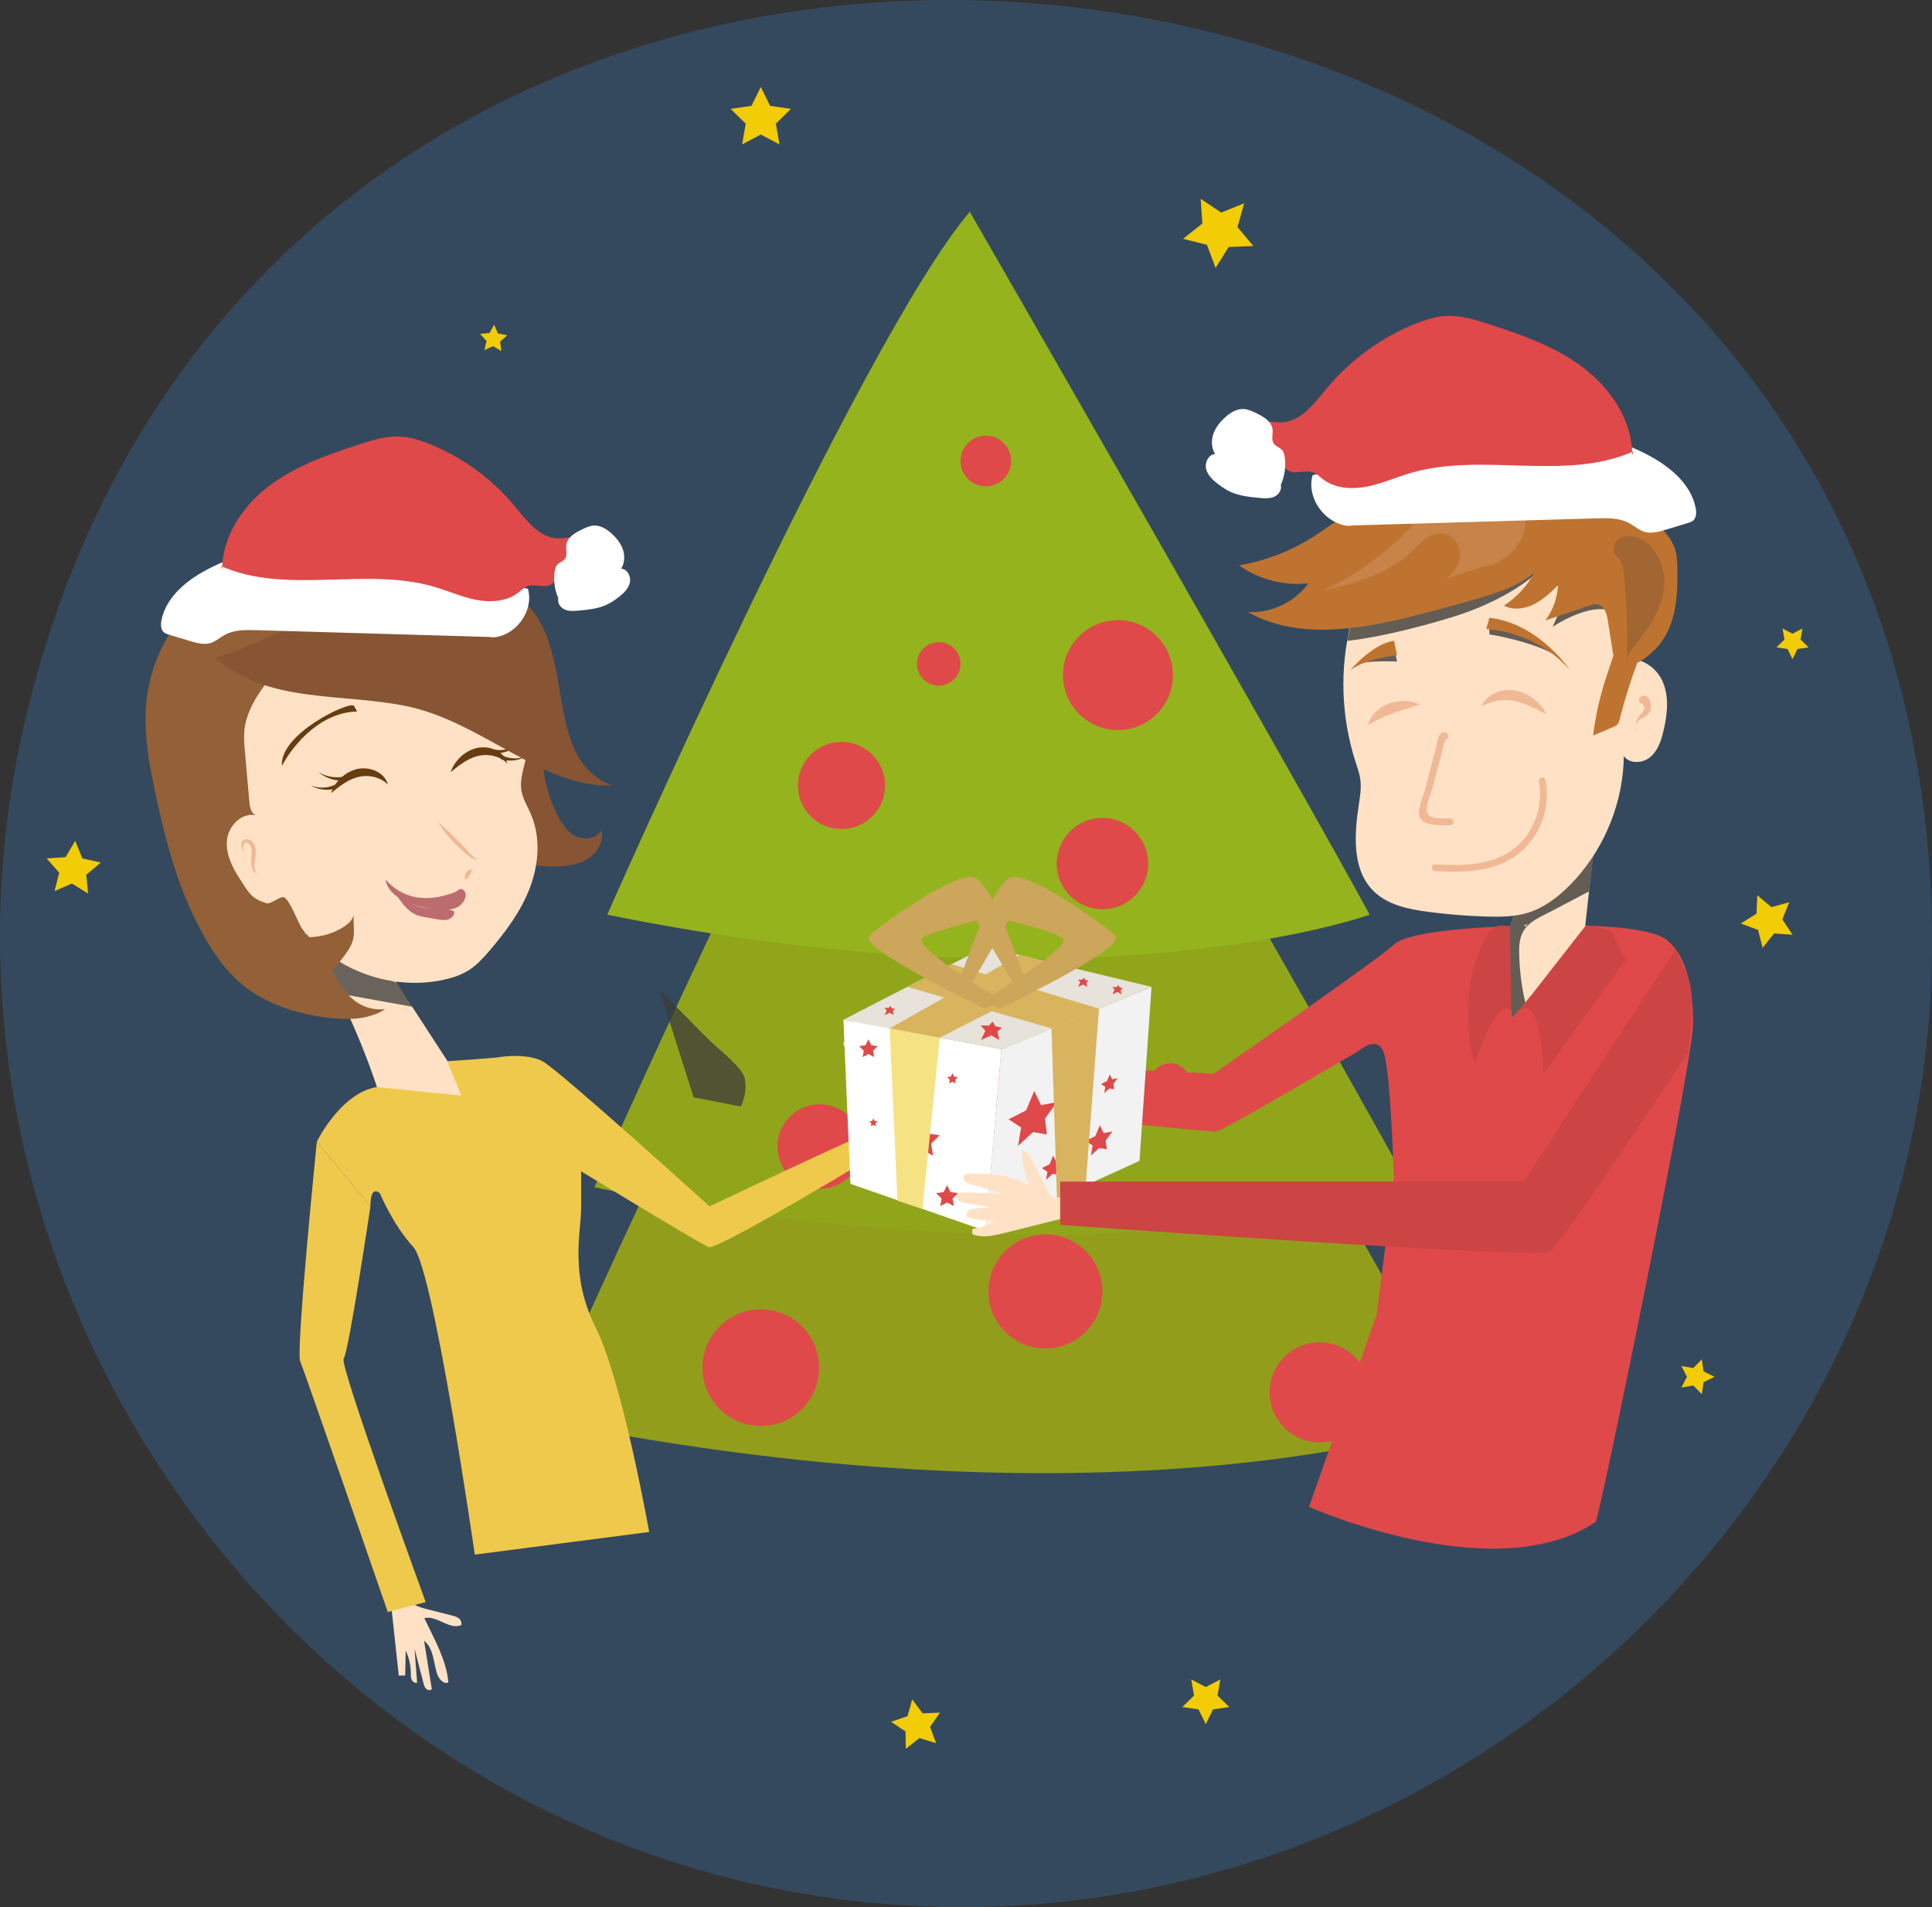 <?xml version="1.0" encoding="iso-8859-1"?>
<!-- Generator: Adobe Illustrator 19.2.1, SVG Export Plug-In . SVG Version: 6.00 Build 0)  -->
<!DOCTYPE svg PUBLIC "-//W3C//DTD SVG 1.1//EN" "http://www.w3.org/Graphics/SVG/1.1/DTD/svg11.dtd">
<svg version="1.1" xmlns="http://www.w3.org/2000/svg" xmlns:xlink="http://www.w3.org/1999/xlink" x="0px" y="0px"
	 viewBox="0 0 965.704 953.427" style="enable-background:new 0 0 965.704 953.427;" xml:space="preserve">
<rect x="0" y="0" width="965.704" height="953.427" fill="#333333" stroke="none"/>
<g id="December">
	<path style="fill:#34495E;" d="M965.704,471.149c0,292.371-268.01,520.528-555.746,476.917
		C135.252,906.429-51.125,631.482,12.5,360.407C139.751-181.75,965.704-85.763,965.704,471.149z"/>
	<g>
		<path style="fill:#929E1B;" d="M270.591,709.844c0,0,152.992-346.89,218.989-424.617c0,0,200.99,349.49,241.488,424.617
			C731.068,709.844,566.076,769.71,270.591,709.844z"/>
		<path style="fill:#91A51B;" d="M297.075,593.566c0,0,135.394-306.988,193.799-375.775c0,0,177.871,309.289,213.71,375.775
			C704.585,593.566,558.571,646.546,297.075,593.566z"/>
		<path style="fill:#95B31C;" d="M303.509,457.269c0,0,126.62-287.094,181.24-351.423c0,0,166.344,289.246,199.861,351.423
			C684.61,457.269,548.059,506.815,303.509,457.269z"/>
		<circle style="fill:#DF4949;" cx="522.558" cy="645.612" r="28.499"/>
		<circle style="fill:#DF4949;" cx="584.849" cy="541.8" r="10.243"/>
		<circle style="fill:#DF4949;" cx="409.743" cy="573.17" r="21.127"/>
		<circle style="fill:#DF4949;" cx="659.607" cy="696.053" r="25.003"/>
		<circle style="fill:#DF4949;" cx="380.279" cy="683.712" r="29.161"/>
		<circle style="fill:#DF4949;" cx="469.245" cy="331.887" r="10.866"/>
		<circle style="fill:#DF4949;" cx="492.762" cy="230.442" r="12.651"/>
		<circle style="fill:#DF4949;" cx="558.808" cy="337.495" r="27.469"/>
		<circle style="fill:#DF4949;" cx="551.056" cy="431.714" r="22.846"/>
		<circle style="fill:#DF4949;" cx="490.47" cy="508.918" r="10.359"/>
		<circle style="fill:#DF4949;" cx="420.609" cy="392.656" r="21.782"/>
	</g>
	<path style="fill:#FFE2C5;" d="M478.496,520.945c-2.369,0.327-4.738,0.654-7.108,0.981c-1.166,0.161-2.394,0.315-3.485-0.124
		c-1.513-0.608-2.371-2.178-3.108-3.633c-2.426-4.791-4.852-9.582-7.277-14.373c-0.99-1.954-2.404-4.188-4.594-4.207
		c-0.152,5.834,1.16,11.701,3.78,16.916c-8.328-5.549-18.967-5.85-28.974-5.966c-0.814-0.009-1.71,0.011-2.317,0.552
		c-0.87,0.776-0.65,2.28,0.144,3.134c0.794,0.854,1.966,1.223,3.082,1.558c4.831,1.45,9.662,2.9,14.492,4.35
		c-5.852-0.17-11.705-0.34-17.557-0.51c-1.572-0.046-3.604,0.242-3.951,1.775c-0.41,1.81,1.958,2.861,3.787,3.172
		c4.826,0.821,9.651,1.642,14.477,2.463c-3.225-0.197-6.469-0.083-9.672,0.341c-1.125,0.149-2.311,0.366-3.161,1.119
		c-0.85,0.753-1.162,2.22-0.349,3.012c4.33,1.142,8.813,1.704,13.291,1.668c-3.377,1.941-7.096,3.284-10.935,3.946
		c-0.001,0.811-0.002,1.623-0.003,2.434c4.673,1.937,9.988,0.76,14.898-0.453c5.734-1.417,11.465-2.85,17.195-4.284
		c6.419-1.606,12.838-3.212,19.257-4.818c-0.076-2.831-0.735-5.645-1.923-8.215"/>
	<path style="fill:#DF4949;" d="M742.914,463.566c0,0-39.055,1.699-46.215,8.668c-7.159,6.969-90.092,64.553-90.092,64.553
		s-144.26-7.634-144.26-5.778s0,19.976,0,19.976s141.473,15.332,145.654,14.635s70.533-40.101,70.112-39.564
		c-0.421,0.537,10.032-9.597,13.517,0c3.485,9.597,5.069,62.562,5.069,62.562l-8.494,68.297l-33.89,96.375
		c0,0,92.86,41.495,143.255,7.543c1.734-1.168,48.714-229.955,48.714-248.964c0-19.748-3.712-34.189-13.023-41.869
		C819.516,458.663,742.914,463.566,742.914,463.566z"/>
	<g>
		<path style="fill:#FFE2C5;" d="M799.807,404.641c-0.496,1.123-1.31,6.299-2.237,13.31c-1.058,7.965-2.265,18.28-3.313,27.677
			c-1.507,13.45-2.696,25.01-2.696,25.01l-28.997,31.178l-6.851,7.366l-3.341-31.318v-7.226l2.415-7.217l7.385-22.09
			L799.807,404.641z"/>
		<g>
			<g style="opacity:0.8;">
				<path style="fill:#3C3C3B;" d="M762.731,463.05c-0.364-0.098-0.729-0.162-1.094-0.226c0.656-0.346,1.339-0.705,2.044-1.077
					L762.731,463.05z M762.171,441.332l-7.385,22.09l-2.415,7.217v7.226l3.341,31.318l6.851-7.366
					c-2.115-8.826-3.192-17.887-3.22-26.957c-0.019-12.758,7.6-14.836,17.597-20.105c5.775-3.042,11.541-6.084,17.316-9.126
					l3.313-27.677L762.171,441.332z"/>
			</g>
		</g>
		<g>
			<path style="fill:#FFE2C5;" d="M831.474,365.421c-1.152,4.827-2.796,9.866-6.593,13.057c-3.771,3.171-10.268,3.525-13.159-0.43
				c-0.027-0.027-0.048-0.061-0.068-0.089c-0.259,22.569-9.089,44.919-24.232,61.638c-0.914,1.016-1.855,2.011-2.823,2.986
				c-5.952,6-12.907,11.277-20.987,13.753c-6.607,2.018-13.65,2.073-20.557,1.868c-9.771-0.3-19.521-1.084-29.21-2.359
				c-9.825-1.296-20.23-3.409-27.28-10.378c-10.903-10.78-9.634-28.446-7.309-43.603c0.6-3.934,1.227-7.923,0.736-11.871
				c-0.395-3.191-1.507-6.246-2.489-9.314c-7.105-22.085-7.937-46.153-2.386-68.674c-0.348,0.852-0.675,1.711-0.975,2.571
				l1.48-4.548c-0.17,0.655-0.341,1.309-0.505,1.964c7.8-19.439,24.355-35.292,44.265-41.926c21.989-7.33,47.449-3.218,66.015,10.65
				c15.478,11.571,26.176,30.567,24.478,49.815c7.793-3.532,17.387,1.957,20.987,9.716
				C834.454,348.014,833.458,357.103,831.474,365.421z"/>
		</g>
		<g>
			<path style="opacity:0.8;fill:#3C3C3B;" d="M773.131,281.569c0,0-13.104,16.611-48.307,27.261
				c-33.143,10.027-51.465,11.544-51.465,11.544l3.411-14.941L773.131,281.569z"/>
		</g>
		<g>
			<path style="opacity:0.8;fill:#3C3C3B;" d="M781.087,302.158l-5.028,11.232c0,0,19.067-13.104,31.001-7.488
				c0,0-1.656-9.788-7.263-10.276C794.191,295.138,781.087,302.158,781.087,302.158z"/>
		</g>
		<g>
			<g>
				<path style="fill:#BF7330;" d="M818.971,331.166c-0.03-0.001-0.06-0.003-0.09-0.004c-0.098,0.057-0.188,0.117-0.287,0.174
					L818.971,331.166z"/>
			</g>
			<g>
				<path style="fill:#BF7330;" d="M838.302,280.46c-0.61-14.431-13.879-19.844-14.457-22.346
					c-1.223-5.295-2.448-10.747-6.987-16.051c-8.324-9.727-21.92-14.033-34.476-16.536c-21.952-4.376-44.145-3.686-65.045,4.325
					c-9.36,3.588-17.837,10.508-25.617,15.643c-8.767,5.785-22.587,14.021-31.16,20.089c-12.244,8.666-26.451,14.54-41.239,17.052
					c9.945,7.081,22.542,10.339,34.673,8.969c-6.811,9.442-18.618,15.048-30.24,14.358c24.287,13.768,54.535,8.961,81.638,2.264
					c11.451-2.83,22.837-5.926,34.144-9.286c9.817-2.917,19.889-6.206,27.562-12.989c-3.588,6.792-8.93,12.647-15.365,16.84
					c4.589,2.358,10.277,1.62,14.904-0.663c4.627-2.283,8.414-5.93,12.12-9.519c-0.325,6.293-2.529,12.477-6.259,17.555
					c7.135-2.417,14.269-4.833,21.404-7.249c1.606-0.544,3.328-1.094,4.967-0.659c3.24,0.858,4.318,4.83,4.835,8.141
					c0.875,5.611,1.75,11.221,2.626,16.832c0.031,0.197,0.065,0.396,0.103,0.596c-1.419,4.423-3.003,8.815-4.379,13.238
					c-2.704,8.691-4.628,17.625-5.742,26.658c3.346-1.425,6.692-2.85,10.038-4.275c0.765-0.326,1.556-0.67,2.111-1.288
					c0.62-0.691,0.865-1.631,1.093-2.532c2.451-9.65,5.441-19.161,8.93-28.486c0.133,0.007,0.266,0.013,0.399,0.02
					C836.808,320.665,839.264,303.229,838.302,280.46z"/>
			</g>
		</g>
		<g>
			<g>
				<path style="fill:#F0B895;" d="M723.855,367.887c-0.029-0.179-0.059-0.359-0.088-0.538c-0.09-0.549-0.665-1.071-1.191-1.191
					c-3.803-0.867-4.003,4.436-4.667,6.984c-1.924,7.384-3.848,14.767-5.772,22.151c-0.908,3.486-4.41,10.434-2.127,13.954
					c2.48,3.823,11.014,3.397,14.814,3.308c2.19-0.051,2.198-3.46,0-3.409c-3.824,0.089-11.673,0.764-11.659-4.279
					c0.011-3.805,2.289-8.784,3.263-12.52c1.004-3.852,2.008-7.705,3.012-11.557c0.502-1.926,1.004-3.852,1.506-5.779
					c0.335-1.284,0.669-2.568,1.004-3.852c1.143-1.757,0.683-2.546-1.382-2.366C720.922,370.953,724.208,370.037,723.855,367.887
					L723.855,367.887z"/>
			</g>
		</g>
		<g>
			<g>
				<path style="fill:#F0B895;" d="M717.336,435.5c15.043,0.838,31.772,0.418,43.587-10.296
					c9.768-8.859,14.029-22.493,11.544-35.346c-0.416-2.152-3.702-1.241-3.287,0.906c2.373,12.278-2.3,25.389-12.104,33.238
					c-11.095,8.882-26.258,8.841-39.74,8.09C715.144,431.969,715.151,435.379,717.336,435.5L717.336,435.5z"/>
			</g>
		</g>
		<g>
			<path style="opacity:0.8;fill:#3C3C3B;" d="M744.446,313.39v3.744c0,0,23.624,3.667,35.515,11.896
				C779.96,329.03,759.986,310.816,744.446,313.39z"/>
		</g>
		<path style="fill:#BF7330;" d="M744.446,308.831l-1.532,5.616c0,0,24.96,0.936,41.808,20.592
			C784.721,335.039,769.378,311.639,744.446,308.831z"/>
		<g>
			<path style="opacity:0.8;fill:#3C3C3B;" d="M697.557,326.901l0.74,3.807c0,0-16.403-0.672-19.726,1.504
				C675.249,334.389,690.85,324.21,697.557,326.901z"/>
		</g>
		<path style="fill:#BF7330;" d="M696.809,320.375l1.489,7.176c0,0-15.6,1.56-23.4,7.488
			C674.898,335.039,686.273,321.623,696.809,320.375z"/>
		<path style="fill:#F0B895;" d="M820.446,351.731c-0.093,0.186-0.385,0.226-0.524,0.072c-0.608-0.643-0.813-1.639-0.507-2.469
			c0.306-0.831,1.107-1.456,1.987-1.552c1.105-0.12,2.184,0.565,2.796,1.493c0.612,0.928,0.831,2.06,0.926,3.167
			c0.104,1.214,0.06,2.499-0.543,3.558c-1.073,1.884-3.505,2.462-5.106,3.923c-1.723,1.573-2.329,4.253-1.448,6.414
			c-0.36-2.615-0.664-5.497,0.796-7.696c1.097-1.652,3.166-2.94,3.074-4.921c-0.041-0.891-0.592-1.741-1.389-2.142
			c-0.167-0.084-0.367-0.15-0.538-0.073s-0.238,0.356-0.075,0.447"/>
		<g>
			<path style="opacity:0.12;fill:#FFFFFF;" d="M741.313,283.537c11.983-1.991,22.436-13.33,21.155-25.41
				c-0.835-7.875-6.616-15.007-14.148-17.454c-8.529-2.77-18.024,0.33-25.338,5.519s-13.009,12.284-19.235,18.738
				c-12.109,12.552-26.511,22.886-42.28,30.339c15.444-3.779,31.63-7.949,43.208-18.847c4.867-4.581,10.01-10.721,16.627-9.786
				c4.828,0.682,8.449,5.513,8.519,10.389c0.07,4.876-2.92,9.472-6.993,12.153c7.552-2.419,15.103-4.838,22.655-7.258"/>
		</g>
		<path style="fill:#DF4949;" d="M740.372,515.156c0,0,13.084,19.84,32.76,5.986c0,0-2.604-24.293-7.854-23.436l-9.565,11.477
			l-0.927-11.499C754.786,497.683,743.336,497.431,740.372,515.156z"/>
		<g>
			<path style="opacity:0.23;fill:#3C3C3B;" d="M806.982,277.037c3.782,2.495,4.587,7.615,4.967,12.129
				c1.214,14.411,1.665,28.887,1.352,43.346c-0.758-4.139,2.228-7.922,4.893-11.179c6.37-7.785,12.131-16.596,13.464-26.566
				c1.334-9.97-2.868-21.254-11.977-25.522c-3.44-1.612-7.819-2.023-10.82,0.306c-3.001,2.329-3.136,7.934,0.344,9.457"/>
		</g>
		<path style="fill:#CC4444;" d="M754.786,463.421c0,0-7.926-3.547-11.872,4.877c-0.542,1.157-1.078,2.27-1.598,3.329
			c-4.415,8.985-6.901,18.794-7.286,28.797c-0.422,10.948-0.081,24.128,3.281,30.585c0,0,11.368-34.165,18.096-25.628
			L754.786,463.421z"/>
		<path style="fill:#CC4444;" d="M792.357,463.05c2.77,0.1,12.144,0.1,14.243,4.78c2.099,4.68,5.843,12.201,5.843,12.201
			l-40.888,56.757c0,0-0.987-40.617-12.108-31.621L792.357,463.05z"/>
		<path style="fill:none;" d="M721.343,733.203c0,0.468,0,0.936,0,1.404"/>
		<g>
			<path style="fill:#F0B895;" d="M740.372,353.062c0,0,0.049-0.148,0.182-0.402c0.133-0.257,0.33-0.643,0.638-1.084
				c0.306-0.444,0.694-0.985,1.21-1.543c0.258-0.279,0.548-0.56,0.853-0.868c0.311-0.298,0.674-0.562,1.041-0.867
				c0.365-0.312,0.775-0.588,1.218-0.852c0.441-0.266,0.897-0.558,1.393-0.803c1.008-0.447,2.091-0.947,3.296-1.196
				c1.184-0.371,2.46-0.431,3.756-0.532c0.647-0.03,1.294,0.042,1.947,0.09c0.647,0.076,1.32,0.07,1.943,0.25l1.886,0.48
				c0.31,0.087,0.632,0.148,0.926,0.27l0.87,0.376c0.579,0.246,1.147,0.503,1.7,0.769c0.57,0.237,1.071,0.564,1.556,0.898
				c0.969,0.662,1.936,1.26,2.728,1.962c0.778,0.722,1.491,1.421,2.128,2.075c0.658,0.633,1.151,1.317,1.578,1.927
				c0.434,0.603,0.78,1.154,1.067,1.599c0.57,0.895,0.842,1.44,0.842,1.44s-0.595-0.222-1.543-0.671
				c-0.471-0.227-1.047-0.492-1.67-0.824c-0.624-0.332-1.304-0.729-2.102-1.054c-0.777-0.355-1.596-0.751-2.437-1.187
				c-0.848-0.421-1.795-0.719-2.705-1.142c-0.901-0.467-1.908-0.656-2.864-1.023l-0.727-0.253c-0.245-0.075-0.496-0.107-0.743-0.17
				l-1.485-0.341c-0.489-0.17-0.993-0.154-1.487-0.229c-0.496-0.035-0.99-0.176-1.481-0.18c-0.979,0.018-1.962-0.104-2.904,0.026
				c-0.96,0.018-1.867,0.209-2.765,0.334c-0.448,0.068-0.862,0.212-1.289,0.296c-0.213,0.047-0.423,0.093-0.629,0.139
				c-0.201,0.064-0.397,0.126-0.59,0.188c-0.793,0.217-1.508,0.48-2.158,0.72c-0.641,0.248-1.222,0.472-1.687,0.682
				c-0.459,0.221-0.851,0.371-1.096,0.505C740.51,352.995,740.372,353.062,740.372,353.062z"/>
		</g>
		<g>
			<path style="fill:#F0B895;" d="M709.434,352.166c0,0-0.115,0.044-0.331,0.128c-0.213,0.07-0.52,0.208-0.909,0.334
				c-0.776,0.278-1.862,0.661-3.127,1.063c-1.234,0.393-2.674,0.851-4.216,1.342c-0.762,0.213-1.513,0.521-2.3,0.734
				c-0.759,0.292-1.554,0.513-2.313,0.809c-0.754,0.297-1.546,0.53-2.268,0.856c-0.365,0.158-0.734,0.303-1.106,0.436
				c-0.377,0.126-0.698,0.331-1.057,0.47c-0.352,0.15-0.69,0.313-1.043,0.445c-0.347,0.141-0.645,0.337-0.972,0.485
				c-0.635,0.319-1.292,0.577-1.825,0.917c-0.559,0.311-1.098,0.591-1.597,0.835c-0.446,0.292-0.875,0.53-1.226,0.737
				c-0.708,0.41-1.179,0.629-1.179,0.629s0.092-0.475,0.369-1.28c0.141-0.4,0.311-0.9,0.551-1.455
				c0.285-0.512,0.632-1.083,1.039-1.703c0.387-0.644,0.932-1.211,1.511-1.833c0.292-0.305,0.594-0.629,0.928-0.919
				c0.336-0.288,0.702-0.552,1.066-0.838c0.724-0.587,1.541-1.068,2.394-1.52c0.833-0.507,1.759-0.805,2.658-1.184
				c0.917-0.32,1.853-0.567,2.777-0.782c0.464-0.092,0.928-0.165,1.386-0.231c0.457-0.077,0.908-0.137,1.358-0.151
				c1.786-0.153,3.459-0.031,4.868,0.192c1.412,0.235,2.561,0.588,3.349,0.912C709.008,351.897,709.434,352.166,709.434,352.166z"/>
		</g>
	</g>
	<path style="fill:#FFFFFF;" d="M676.339,262.944c-12.639,0.69-23.737-13.246-20.236-25.41c10.137-2.147,19.819-6.047,29.245-10.35
		c18.778-8.571,37.594-19.029,58.225-19.693c10.919-0.351,21.713,2.096,32.364,4.53c17.393,3.974,35.08,8.061,50.543,16.96
		c9.757,5.615,18.976,13.955,21.107,25.009c0.427,2.214,0.409,4.855-1.323,6.299c-0.747,0.623-1.706,0.919-2.638,1.2
		c-3.648,1.101-7.296,2.203-10.944,3.304c-3.541,1.069-7.345,2.14-10.871,1.024c-2.695-0.853-4.841-2.873-7.321-4.23
		c-4.971-2.718-10.942-2.623-16.605-2.458c-27.479,0.801-54.957,1.601-82.436,2.402c-13.986,0.407-27.971,0.815-41.957,1.222"/>
	<path style="fill:#DF4949;" d="M815.882,227.637c0.031-17.413-10.746-33.45-24.639-43.948s-30.671-16.34-47.238-21.702
		c-6.783-2.195-13.756-4.361-20.879-4.047c-5.427,0.239-10.692,1.916-15.731,3.946c-17.207,6.932-32.638,18.224-44.449,32.529
		c-6.136,7.431-12.76,16.464-22.393,16.719c-2.936,0.078-5.891-0.722-8.788-0.234c-2.896,0.488-5.835,3.032-5.205,5.9
		c0.638,2.902,4.132,3.899,6.79,5.227c3.005,1.503,5.466,4.067,6.843,7.132c0.888,1.978,1.417,4.263,3.088,5.644
		c3.492,2.885,8.984-0.189,13.219,1.42c1.755,0.667,3.102,2.074,4.581,3.232c6.046,4.736,14.463,5.297,22.004,3.842
		c7.542-1.454,14.616-4.671,21.986-6.834c36.052-10.585,77.035,4.399,111.391-10.815"/>
	<path style="fill:#FFFFFF;" d="M640.14,242.564c2.045-4.471,2.736-9.552,1.959-14.407c-0.167-1.045-0.418-2.117-1.066-2.952
		c-1.144-1.473-3.29-1.92-4.35-3.455c-1.378-1.996-0.296-4.72-0.599-7.127c-0.504-4.006-4.614-6.381-8.252-8.131
		c-1.987-0.956-4.042-1.93-6.244-2.031c-3.398-0.155-6.542,1.795-9.081,4.059c-2.601,2.319-4.878,5.118-6.012,8.414
		s-0.999,7.139,0.909,10.056c-3.28,0.166-5.282,4.15-4.541,7.35c0.74,3.2,3.318,5.621,5.925,7.618
		c2.019,1.548,4.148,2.977,6.47,4.015c4.385,1.961,9.264,2.452,14.045,2.918c2.649,0.258,5.455,0.491,7.85-0.671
		c2.395-1.162,4.054-4.269,2.714-6.569"/>
	<path style="opacity:0.76;fill:#3C3C3B;" d="M329.513,494.439c0,0,22.757,23.653,27.007,27.403s14.787,12.481,15.75,17.244
		c1.5,7.423-1.949,14.084-1.949,14.084l-23.602-4.578L329.513,494.439z"/>
	<g>
		<path style="fill:#EFC94C;" d="M250.551,528.363c0,0,1.201-0.189,3.097-0.329c4.246-0.313,11.976-0.375,17.507,2.497
			c8,4.156,83.509,72.553,83.509,72.553s81.901-38.799,81.696-37.598c-0.205,1.201,4.476,9.92,4.476,9.92
			s-82.069,49.809-86.625,48.045s-74.556-44.477-74.556-44.477L250.551,528.363z"/>
		<g>
			<path style="fill:#FFE2C5;" d="M193.036,546.179c-1.263,1.354-2.483-1.252-3.652,0.184
				c-8.864-27.359-21.018-53.651-36.117-78.128l-3.212-4.857c2.384,3.483,6.487,5.445,10.615,6.327
				c4.128,0.881,8.389,0.833,12.597,1.167c4.817,0.383,9.577,1.272,14.326,2.159c0.453,0.084,0.928,0.179,1.28,0.476
				c0.385,0.325,0.553,0.832,0.712,1.31c1.159,3.499,2.701,6.87,4.591,10.034c2.66,4.453,43.153,66.56,43.153,66.56L193.036,546.179
				z"/>
			<polygon style="opacity:0.76;fill:#3C3C3B;" points="198.456,491.343 158.366,474.051 169.046,496.606 206.634,503.399 			"/>
			<path style="fill:#936037;" d="M129.673,498.136c-3.435-1.972-6.69-4.244-9.702-6.853c-6.553-5.676-11.751-12.764-16.211-20.198
				c-13.731-22.89-20.735-49.135-26.256-75.251c-3.241-15.331-6.04-31.047-4.158-46.604c2.439-20.156,12.921-39.063,28.106-52.539
				s34.865-21.574,55.06-23.658c21.163-2.184,57.576,6.213,76.28,16.352l20.08,10.886c9.026,4.893,14.448,14.526,13.949,24.781l0,0
				c-5.333,109.527-66.744,14.353-75.592,36.177c-10.651,26.27-13.261,55.419-25.373,81.048
				c-3.936,8.329-8.824,16.165-13.447,24.133c-1.107,1.908,4.999-2.883,4.746-0.691c-0.266,2.309,3.567,7.234,4.461,9.38
				c6.627,15.909,13.738,30.762,30.922,29.451c-8.813,5.542-20.001,5.485-30.31,4.036
				C150.891,506.991,139.54,503.801,129.673,498.136z"/>
			<path style="fill:#875533;" d="M260.459,345.272c3.665,3.553,7.319,7.346,9.208,12.088c2.519,6.322,1.575,13.402,1.627,20.208
				c0.08,10.442,2.65,20.857,7.436,30.139c2.191,4.248,5.061,8.46,9.393,10.479s10.385,0.957,12.511-3.323
				c1.291,5.172-1.605,10.729-5.937,13.836c-4.331,3.107-9.811,4.159-15.133,4.446c-8.884,0.48-18.044-1.027-25.731-5.505
				c-4.895-2.851-9.062-6.816-12.743-11.121c-9.742-11.395-16.385-25.677-17.447-40.631c-0.542-7.62,0.476-15.661,4.776-21.975
				c2.928-4.299,7.477-8.222,7.295-13.42c-0.116-3.322-2.246-6.249-4.701-8.489c12.054,2.541,23.388,8.413,32.417,16.794"/>
			<path style="fill:#FFE2C5;" d="M221.034,303.842c21.454,9.171,32.862,32.547,39.919,54.786c1.562,4.923,3.017,10.004,2.73,15.161
				c-0.407,7.299-4.284,14.385-3.029,21.587c0.709,4.07,2.992,7.662,4.642,11.449c5.05,11.593,4.052,25.167-0.433,36.99
				c-4.485,11.823-12.184,22.145-20.432,31.731c-2.926,3.401-5.98,6.771-9.73,9.233c-3.927,2.578-8.478,4.061-13.068,5.057
				c-25.624,5.559-54.006-4.579-70.31-25.113c-2.035-2.562-6.29-14.487-9.167-16.046c-1.966-1.065-6.878,3.596-9,2.891
				c-7.895-2.624-8.755-5.255-13.304-12.221c-3.831-5.867-7.156-12.621-6.366-19.584c0.79-6.963,7.281-13.616,14.142-12.193
				c-2.326-1.377-2.806-4.479-3.042-7.173c-0.724-8.287-1.449-16.574-2.173-24.861c-0.298-3.406-0.596-6.834-0.28-10.239
				c0.706-7.629,4.444-14.659,8.847-20.929c19.747-28.115,55.183-44.385,89.376-41.037c1.959,0.192,4.405,0.91,4.614,2.868"/>
			<g>
				<path style="fill:#F0B895;" d="M218.986,410.975c0,0,0.348,0.271,0.93,0.767c0.582,0.497,1.401,1.207,2.35,2.09
					c0.96,0.873,2.052,1.911,3.205,3.036c0.569,0.569,1.184,1.131,1.771,1.738c0.598,0.596,1.205,1.201,1.813,1.807
					c0.599,0.614,1.198,1.228,1.787,1.832c0.601,0.592,1.155,1.215,1.718,1.79c1.109,1.161,2.142,2.281,2.994,3.227
					c0.855,0.927,1.631,1.594,2.284,1.932c0.322,0.172,0.597,0.275,0.79,0.341c0.197,0.053,0.303,0.081,0.303,0.081
					s-0.11,0.012-0.316,0.035c-0.205,0.004-0.523,0.031-0.915-0.05c-0.791-0.123-1.881-0.612-2.96-1.403
					c-1.081-0.776-2.258-1.715-3.492-2.786c-0.608-0.541-1.257-1.079-1.867-1.678c-0.614-0.595-1.238-1.199-1.861-1.803
					c-0.597-0.63-1.194-1.261-1.781-1.881c-0.587-0.621-1.122-1.273-1.655-1.887c-1.052-1.243-1.984-2.446-2.742-3.511
					C219.812,412.532,218.986,410.975,218.986,410.975z"/>
			</g>
			<g>
				<path style="fill:#F0B895;" d="M235.854,434.578c0,0-0.013,0.133-0.059,0.34c-0.054,0.21-0.106,0.474-0.206,0.765
					c-0.18,0.598-0.478,1.249-0.842,1.85c-0.366,0.6-0.806,1.163-1.257,1.595c-0.212,0.219-0.428,0.402-0.588,0.534
					c-0.162,0.131-0.276,0.207-0.276,0.207s-0.271-0.466-0.308-1.147c-0.073-0.687,0.131-1.567,0.585-2.313
					c0.458-0.744,1.148-1.327,1.791-1.577C235.326,434.543,235.854,434.578,235.854,434.578z"/>
			</g>
			<path style="fill:#BC6C6F;" d="M193.06,439.995c3.78,4.43,9.12,7.502,14.85,8.542c5.762,1.046,11.671,0.075,17.283-1.736
				c1.519-0.49,3.052-1.08,4.275-2.106c1.032-0.866,2.934,0.159,3.283,2.264c0.101,0.612,0.007,1.242-0.179,1.834
				c-0.723,2.295-2.518,4.198-4.734,5.108c-1.609,0.66-3.381,0.799-5.119,0.833c-6.378,0.125-12.779-1.069-18.684-3.484
				c-5.155-2.109-10.4-5.821-11.247-11.327"/>
			<path style="fill:#BC6C6F;" d="M200.446,448.155c3.719,3.392,8.573,5.518,13.588,5.95c4.067,0.351,8.328-0.354,12.128,1.136
				c0.348,0.136,0.719,0.32,0.864,0.665c0.096,0.23,0.072,0.493,0.018,0.736c-0.363,1.64-1.952,2.781-3.595,3.132
				c-1.643,0.351-3.347,0.066-5.002-0.219c-1.681-0.289-3.362-0.579-5.044-0.868c-1.722-0.296-3.458-0.597-5.08-1.246
				c-4.743-1.897-7.817-6.426-10.6-10.71c1.5,0.579,2.846,1.553,3.865,2.797"/>
			<path style="fill:#683C11;" d="M176.974,352.905c-1.645-2.85-37.445,13.875-36.061,29.989c6.272-11.8,20.071-26.892,37.608-27.19
				"/>
			<path style="fill:#683C11;" d="M215.901,346.734c0.699-3.216,39.891,1.826,43.476,17.596
				c-9.564-9.333-27.301-19.511-44.097-14.459"/>
			<g>
				<path style="fill:#683C11;" d="M225.246,386.029c0,0,0.045-0.132,0.131-0.38c0.098-0.241,0.204-0.61,0.418-1.049
					c0.199-0.449,0.451-0.991,0.791-1.58c0.337-0.592,0.738-1.255,1.236-1.941c0.505-0.679,1.084-1.399,1.772-2.103
					c0.675-0.715,1.47-1.398,2.338-2.058c0.879-0.646,1.852-1.246,2.901-1.754c1.055-0.501,2.186-0.897,3.349-1.193
					c0.699-0.133,1.038-0.217,1.763-0.291c0.653-0.096,1.243-0.081,1.84-0.093c1.19,0.029,2.354,0.176,3.443,0.465
					c1.088,0.288,2.109,0.671,3.012,1.162c0.914,0.464,1.698,1.05,2.374,1.618c0.326,0.303,0.63,0.601,0.904,0.89
					c0.25,0.312,0.487,0.609,0.71,0.888c0.409,0.583,0.708,1.116,0.906,1.579c0.233,0.436,0.309,0.836,0.397,1.079
					c0.07,0.252,0.108,0.386,0.108,0.386s-0.106-0.093-0.304-0.266c-0.194-0.173-0.459-0.433-0.833-0.716
					c-0.35-0.304-0.828-0.604-1.332-0.957c-0.269-0.151-0.556-0.313-0.858-0.483c-0.307-0.146-0.631-0.3-0.968-0.46
					c-0.689-0.28-1.423-0.569-2.233-0.765c-0.795-0.228-1.659-0.364-2.541-0.468c-0.886-0.104-1.804-0.096-2.724-0.071
					c-0.458,0.04-0.934,0.076-1.339,0.139c-0.342,0.019-1.048,0.188-1.402,0.257c-0.922,0.215-1.824,0.519-2.711,0.849
					c-0.877,0.359-1.732,0.755-2.553,1.185c-0.807,0.452-1.602,0.895-2.324,1.383c-0.736,0.47-1.414,0.958-2.048,1.417
					c-0.63,0.479-1.207,0.918-1.718,1.307c-0.509,0.413-0.953,0.772-1.318,1.068C225.692,385.679,225.246,386.029,225.246,386.029z"
					/>
			</g>
			<g>
				<path style="fill:#683C11;" d="M165.445,396.535c0,0,0.045-0.132,0.131-0.38c0.098-0.241,0.204-0.61,0.418-1.048
					c0.199-0.449,0.451-0.991,0.791-1.58c0.337-0.592,0.738-1.255,1.236-1.941c0.505-0.679,1.084-1.4,1.772-2.103
					c0.675-0.715,1.47-1.399,2.338-2.058c0.879-0.646,1.852-1.246,2.901-1.754c1.055-0.501,2.186-0.897,3.349-1.193
					c0.699-0.132,1.038-0.217,1.763-0.291c0.653-0.096,1.243-0.081,1.84-0.093c1.19,0.03,2.354,0.177,3.443,0.465
					c1.088,0.288,2.109,0.67,3.012,1.162c0.914,0.464,1.697,1.05,2.374,1.617c0.326,0.304,0.63,0.601,0.904,0.89
					c0.25,0.312,0.487,0.609,0.71,0.888c0.409,0.584,0.708,1.116,0.906,1.579c0.233,0.436,0.309,0.836,0.397,1.079
					c0.07,0.251,0.108,0.386,0.108,0.386s-0.106-0.092-0.304-0.266c-0.194-0.173-0.459-0.433-0.833-0.716
					c-0.35-0.304-0.828-0.604-1.332-0.957c-0.269-0.151-0.556-0.313-0.858-0.483c-0.307-0.146-0.631-0.3-0.968-0.46
					c-0.689-0.28-1.423-0.569-2.233-0.765c-0.795-0.228-1.659-0.364-2.541-0.468c-0.886-0.104-1.804-0.096-2.724-0.071
					c-0.458,0.039-0.934,0.076-1.339,0.139c-0.342,0.019-1.048,0.188-1.402,0.256c-0.922,0.215-1.824,0.519-2.711,0.849
					c-0.877,0.359-1.732,0.755-2.553,1.186c-0.807,0.452-1.602,0.894-2.324,1.383c-0.736,0.47-1.414,0.958-2.048,1.417
					c-0.63,0.479-1.207,0.917-1.718,1.307c-0.509,0.413-0.953,0.772-1.318,1.068C165.892,396.186,165.445,396.535,165.445,396.535z"
					/>
			</g>
			<g>
				<path style="fill:#683C11;" d="M168.218,394.097c0,0-0.194,0.056-0.534,0.154c-0.321,0.091-0.909,0.249-1.524,0.35
					c-1.259,0.238-2.963,0.332-4.621,0.138c-1.66-0.196-3.251-0.673-4.369-1.174c-0.563-0.239-1.014-0.477-1.322-0.652
					c-0.307-0.176-0.483-0.276-0.483-0.276s0.189,0.072,0.519,0.198c0.329,0.124,0.806,0.289,1.388,0.435
					c1.157,0.316,2.744,0.529,4.309,0.47c1.567-0.061,3.087-0.389,4.164-0.774c0.559-0.188,0.927-0.353,1.267-0.506
					c0.32-0.149,0.504-0.235,0.504-0.235L168.218,394.097z"/>
			</g>
			<g>
				<path style="fill:#683C11;" d="M171.857,390.297c0,0-0.211,0.001-0.581,0.003c-0.353,0-0.968-0.007-1.614-0.069
					c-1.322-0.098-3.058-0.424-4.699-0.989c-1.643-0.567-3.174-1.365-4.237-2.076c-0.537-0.346-0.962-0.666-1.253-0.896
					c-0.29-0.23-0.455-0.362-0.455-0.362s0.183,0.106,0.503,0.291c0.32,0.183,0.783,0.434,1.356,0.693
					c1.137,0.538,2.723,1.081,4.343,1.383c1.622,0.3,3.259,0.358,4.466,0.269c0.619-0.036,1.058-0.097,1.44-0.152
					c0.366-0.057,0.574-0.088,0.574-0.088L171.857,390.297z"/>
			</g>
			<g>
				<path style="fill:#683C11;" d="M250.902,377.604c0,0,0.183,0.085,0.504,0.235c0.339,0.154,0.708,0.319,1.267,0.506
					c1.077,0.385,2.597,0.713,4.164,0.774c1.564,0.059,3.152-0.154,4.309-0.47c0.582-0.146,1.058-0.311,1.388-0.435
					c0.33-0.126,0.519-0.198,0.519-0.198s-0.176,0.101-0.483,0.276c-0.308,0.174-0.758,0.413-1.322,0.652
					c-1.118,0.5-2.709,0.978-4.369,1.173c-1.658,0.195-3.362,0.101-4.621-0.138c-0.615-0.101-1.203-0.259-1.524-0.35
					c-0.34-0.099-0.534-0.154-0.534-0.154L250.902,377.604z"/>
			</g>
			<g>
				<path style="fill:#683C11;" d="M246.717,374.684c0,0,0.209,0.032,0.574,0.088c0.382,0.055,0.821,0.117,1.44,0.152
					c1.207,0.089,2.843,0.032,4.466-0.269c1.62-0.302,3.206-0.845,4.343-1.383c0.573-0.259,1.037-0.51,1.356-0.693
					c0.32-0.185,0.503-0.291,0.503-0.291s-0.165,0.132-0.455,0.362c-0.291,0.229-0.716,0.549-1.253,0.896
					c-1.063,0.71-2.594,1.509-4.237,2.076c-1.641,0.565-3.377,0.891-4.699,0.989c-0.645,0.062-1.26,0.068-1.614,0.069
					c-0.37-0.002-0.581-0.003-0.581-0.003L246.717,374.684z"/>
			</g>
			<path style="fill:#875533;" d="M107.488,328.841c26.503,23.015,62.343,17.446,95.416,24.114
				c37.598,7.58,68.917,41.298,102.917,39.682c-43.829-16.462-5.122-96.683-73.028-103.253
				C193.956,285.627,132.922,322.142,107.488,328.841"/>
			<path style="fill:#936037;" d="M135.463,463.222c10.759,7.062,25.709,7.077,36.482,0.036c2.433-1.59,4.846-3.874,4.904-6.78
				c-0.503,4.418,0.692,8.981-0.388,13.294c-0.857,3.422-3.058,6.326-5.207,9.124c-4.253,5.538-8.876,11.352-15.462,13.67
				c-6.218,2.189-13.292,0.79-19.006-2.498s-10.245-8.29-14.221-13.549c-2.556-3.381-4.945-6.938-6.503-10.88
				c-3.061-7.744-2.71-16.357-2.313-24.675C117.955,447.251,128.899,459.462,135.463,463.222"/>
			<g>
				<path style="fill:#F0B895;" d="M121.992,425.671c0,0-0.274-0.303-0.671-0.916c-0.189-0.311-0.42-0.704-0.574-1.224
					c-0.078-0.244-0.141-0.575-0.162-0.863c-0.02-0.346,0.017-0.675,0.107-1.037c0.097-0.354,0.25-0.726,0.511-1.074
					c0.245-0.346,0.672-0.666,1.083-0.832c0.999-0.391,2.024-0.184,2.854,0.292c0.226,0.136,0.373,0.222,0.64,0.449
					c0.148,0.138,0.275,0.232,0.443,0.409c0.368,0.395,0.652,0.78,0.859,1.209c0.438,0.853,0.663,1.775,0.761,2.66
					c0.076,0.891,0.039,1.753-0.032,2.578c-0.059,0.821-0.233,1.623-0.346,2.344c-0.24,1.418-0.356,2.749-0.275,3.867
					c0.084,1.118,0.406,2.005,0.773,2.579c0.192,0.274,0.35,0.507,0.487,0.635c0.131,0.14,0.201,0.215,0.201,0.215
					c0.013-0.02-0.402-0.107-1.005-0.559c-0.283-0.238-0.639-0.555-0.919-1.009c-0.293-0.443-0.576-0.991-0.753-1.618
					c-0.392-1.25-0.505-2.763-0.398-4.334c0.05-0.737,0.102-1.499,0.155-2.273c0.043-0.751,0.043-1.501-0.036-2.211
					c-0.055-0.712-0.21-1.379-0.477-1.944c-0.13-0.287-0.306-0.545-0.435-0.744c-0.083-0.118-0.25-0.277-0.369-0.412
					c-0.019-0.026-0.18-0.165-0.272-0.229c-0.438-0.314-0.968-0.459-1.295-0.4c-0.429,0.082-0.758,0.39-0.994,0.819
					c-0.111,0.207-0.181,0.451-0.231,0.653c-0.051,0.261-0.067,0.453-0.064,0.69c0.013,0.446,0.082,0.86,0.158,1.198
					C121.873,425.272,121.992,425.671,121.992,425.671z"/>
			</g>
		</g>
		<path style="fill:#FFFFFF;" d="M244.523,318.678c12.091,0.66,22.707-12.671,19.358-24.307c-9.697-2.054-18.959-5.785-27.976-9.9
			c-17.963-8.199-35.963-18.203-55.699-18.838c-10.446-0.336-20.771,2.005-30.96,4.333c-16.638,3.801-33.558,7.711-48.35,16.224
			c-9.334,5.371-18.152,13.349-20.192,23.923c-0.408,2.118-0.391,4.644,1.265,6.026c0.715,0.596,1.632,0.879,2.523,1.148
			c3.49,1.054,6.98,2.107,10.469,3.161c3.387,1.023,7.026,2.047,10.4,0.98c2.578-0.816,4.631-2.749,7.004-4.046
			c4.755-2.6,10.467-2.509,15.884-2.351c26.286,0.766,52.572,1.532,78.858,2.298c13.379,0.39,26.758,0.78,40.136,1.169"/>
		<path style="fill:#DF4949;" d="M111.036,284.904c-0.029-16.658,10.28-31.998,23.57-42.041c13.29-10.042,29.34-15.631,45.188-20.76
			c6.488-2.1,13.159-4.172,19.972-3.872c5.192,0.229,10.228,1.832,15.049,3.774c16.461,6.631,31.221,17.433,42.52,31.117
			c5.87,7.109,12.206,15.75,21.422,15.994c2.809,0.074,5.636-0.691,8.406-0.224c2.771,0.467,5.582,2.9,4.979,5.644
			c-0.61,2.776-3.953,3.729-6.495,5c-2.875,1.437-5.229,3.891-6.546,6.823c-0.85,1.892-1.355,4.078-2.954,5.399
			c-3.341,2.76-8.594-0.181-12.645,1.358c-1.679,0.638-2.968,1.984-4.382,3.092c-5.784,4.531-13.835,5.067-21.049,3.675
			c-7.214-1.391-13.982-4.468-21.032-6.538c-34.488-10.125-73.692,4.208-106.557-10.346"/>
		<path style="fill:#FFFFFF;" d="M279.151,299.183c-1.956-4.277-2.617-9.137-1.874-13.782c0.16-0.999,0.4-2.025,1.02-2.824
			c1.094-1.409,3.148-1.837,4.161-3.306c1.318-1.909,0.284-4.515,0.573-6.817c0.482-3.832,4.414-6.104,7.894-7.779
			c1.9-0.915,3.867-1.846,5.973-1.943c3.251-0.149,6.258,1.717,8.687,3.883c2.489,2.219,4.667,4.896,5.751,8.049
			c1.085,3.153,0.955,6.829-0.869,9.62c3.138,0.158,5.052,3.97,4.344,7.031s-3.174,5.377-5.668,7.288
			c-1.932,1.48-3.968,2.847-6.19,3.841c-4.195,1.876-8.862,2.346-13.436,2.792c-2.534,0.247-5.218,0.469-7.509-0.642
			c-2.291-1.111-3.878-4.083-2.597-6.284"/>
		<path style="fill:#EFC94C;" d="M188.407,543.417l42.211,4.296l-7.109-17.182c0,0,25.104-1.659,27.041-2.168
			c1.937-0.509,16.303,23.049,16.303,23.049s23.635,21.611,23.635,28.693s0,11.507,0,23.628c0,12.121-6,33.454,7.333,60.121
			s26.667,102,26.667,102l-87.16,11.333c0,0-20.549-142.805-30.695-153.736c-10.146-10.931-16.713-26.84-16.713-26.84
			s-4.766-4.963-4.766,6.473l-26.789-32.376C158.366,570.708,170.326,546.314,188.407,543.417z"/>
		<path style="fill:#FFE2C5;" d="M202.779,793.738c-0.848,2.777,0.729,5.835,3.037,7.598c2.307,1.763,5.208,2.515,8.023,3.227
			c3.973,1.004,7.946,2.009,11.92,3.013c1.252,0.316,2.545,0.653,3.555,1.458c1.01,0.805,1.657,2.216,1.181,3.416
			c-5.925,2.48-12.197-5.08-18.426-3.514c1.054,2.146,2.107,4.292,3.161,6.437c4.025,8.196,8.119,16.635,8.883,25.733
			c-2.526,1.009-4.861-1.896-5.678-4.49c-1.8-5.716-1.741-12.701-6.471-16.381c1.291,8.063,2.582,16.125,3.873,24.188
			c-0.728,0.79-2.116,0.551-2.878-0.206c-0.763-0.757-1.061-1.851-1.33-2.892c-1.47-5.691-2.941-11.382-4.411-17.074
			c0.423,5.647,0.845,11.295,1.268,16.942c-1.068,0.368-2.243-0.453-2.705-1.484c-0.462-1.031-0.412-2.206-0.424-3.336
			c-0.041-3.87-0.924-7.729-2.571-11.232c-0.09,4.156-0.18,8.313-0.27,12.469c-1.067,0.009-2.134,0.018-3.201,0.028
			c-1.456-13.511-2.913-27.023-4.369-40.534c-0.024-0.223-0.042-0.469,0.092-0.648c0.163-0.219,0.476-0.243,0.749-0.247
			c2.775-0.046,5.549-0.092,8.324-0.138"/>
		<path style="fill:#EFC94C;" d="M185.155,603.084c0,0-10.934,73.436-13.376,76.103c-2.442,2.667,41.012,121.738,41.012,121.738
			l-18.954,4.929c0,0-41.549-120-43.782-125.333c-2.233-5.333,8.311-109.812,8.311-109.812L185.155,603.084z"/>
	</g>
	<g>
		<polygon style="fill:#FFFFFF;" points="421.577,509.822 425.077,591.822 492.577,615.322 500.577,524.492 		"/>
		<polygon style="fill:#F2F2F2;" points="500.577,524.492 575.577,493.357 569.577,580.357 492.577,615.322 		"/>
		<path style="fill:#E7E2DA;" d="M421.577,509.822c3.5-1.966,71-36.466,71-36.466l83,20l-75,31.136L421.577,509.822z"/>
		<polygon style="fill:#DF4949;" points="461.077,561.275 463.746,566.683 469.714,567.55 465.395,571.76 466.415,577.704 
			461.077,574.898 455.739,577.704 456.758,571.76 452.439,567.55 458.408,566.683 		"/>
		<polygon style="fill:#DF4949;" points="434.077,519.6 435.514,522.514 438.729,522.981 436.403,525.248 436.952,528.45 
			434.077,526.939 431.201,528.45 431.75,525.248 429.424,522.981 432.639,522.514 		"/>
		<polygon style="fill:#DF4949;" points="436.577,559.122 437.209,560.404 438.624,560.61 437.6,561.608 437.842,563.017 
			436.577,562.351 435.311,563.017 435.553,561.608 434.529,560.61 435.944,560.404 		"/>
		<polygon style="fill:#DF4949;" points="476.077,536.528 476.908,538.213 478.767,538.483 477.422,539.794 477.739,541.645 
			476.077,540.771 474.414,541.645 474.732,539.794 473.387,538.483 475.245,538.213 		"/>
		<polygon style="fill:#DF4949;" points="473.387,592.502 475.082,595.938 478.874,596.489 476.13,599.164 476.778,602.94 
			473.387,601.157 469.995,602.94 470.643,599.164 467.899,596.489 471.691,595.938 		"/>
		<polygon style="fill:#DF4949;" points="516.935,545.38 520.386,552.487 528.315,550.959 522.306,559.204 523.261,567.135 
			516.319,565.947 508.841,572.865 510.402,563.646 504.136,559.552 512.9,555.119 		"/>
		<polygon style="fill:#DF4949;" points="539.285,518.665 541.742,523.725 547.389,522.637 543.109,528.508 543.79,534.156 
			538.846,533.31 533.521,538.236 534.633,531.671 530.171,528.756 536.411,525.6 		"/>
		<polygon style="fill:#DF4949;" points="554.726,537.113 555.906,539.543 558.617,539.021 556.562,541.84 556.889,544.551 
			554.516,544.145 551.959,546.51 552.493,543.358 550.35,541.958 553.347,540.443 		"/>
		<polygon style="fill:#DF4949;" points="549.732,562.572 551.632,566.485 555.997,565.644 552.689,570.183 553.215,574.55 
			549.393,573.896 545.276,577.704 546.136,572.629 542.685,570.375 547.51,567.934 		"/>
		<polygon style="fill:#DF4949;" points="526.424,577.704 527.95,580.846 531.456,580.171 528.799,583.817 529.221,587.323 
			526.152,586.798 522.845,589.857 523.536,585.781 520.765,583.97 524.64,582.01 		"/>
		<polygon style="fill:#F5E283;" points="448.577,600.272 444.714,514.119 469.714,518.761 461.077,604.356 		"/>
		<polygon style="fill:#D8B45E;" points="528.315,599.094 525.565,514.119 549.341,504.248 542.685,592.502 		"/>
		<polygon style="fill:#D8B45E;" points="444.714,514.119 509.555,477.448 537.453,484.17 469.714,518.761 		"/>
		<polygon style="fill:#D8B45E;" points="525.565,514.119 453.503,493.357 475.701,481.988 549.341,504.248 		"/>
		<path style="fill:#CCA65A;" d="M485.577,438.357c-11-0.5-45,23.5-51.047,29.5s58.047,36.392,58.047,36.392l20.733-10.892
			C513.31,493.357,496.577,438.857,485.577,438.357z M461.077,468.857c6-4,27-8.573,27-8.573l20.78,35.413l-10.28,3.228
			C498.577,498.925,455.077,472.857,461.077,468.857z"/>
		<path style="fill:#CCA65A;" d="M478.767,493.357l20.733,10.892c0,0,64.095-30.392,58.047-36.392s-40.047-30-51.047-29.5
			S478.767,493.357,478.767,493.357z M493.5,498.925l-10.28-3.228L504,460.284c0,0,21,4.573,27,8.573S493.5,498.925,493.5,498.925z"
			/>
		<polygon style="fill:#DF4949;" points="496.205,510.715 497.538,513.027 500.83,513.762 498.564,515.704 499.497,519.892 
			495.476,517.604 490.329,519.892 492.552,515.296 490.164,512.663 494.339,512.677 		"/>
		<polygon style="fill:#DF4949;" points="445.068,502.876 445.734,504.032 447.38,504.4 446.247,505.37 446.714,507.464 
			444.704,506.32 442.13,507.464 443.241,505.166 442.047,503.85 444.135,503.857 		"/>
		<polygon style="fill:#DF4949;" points="541.8,488.768 542.467,489.924 544.113,490.292 542.98,491.263 543.446,493.357 
			541.436,492.213 538.863,493.357 539.974,491.059 538.78,489.742 540.867,489.749 		"/>
		<polygon style="fill:#DF4949;" points="558.971,492.474 559.637,493.63 561.283,493.998 560.151,494.969 560.617,497.063 
			558.607,495.919 556.033,497.063 557.145,494.765 555.95,493.448 558.038,493.455 		"/>
	</g>
	<path style="fill:#FFE2C5;" d="M537.675,597.524c-2.477,0.342-4.953,0.683-7.43,1.025c-1.218,0.168-2.502,0.329-3.643-0.13
		c-1.582-0.636-2.478-2.277-3.249-3.798c-2.536-5.008-5.072-10.017-7.607-15.025c-1.034-2.043-2.513-4.378-4.802-4.397
		c-0.158,6.099,1.212,12.232,3.952,17.683c-8.706-5.8-19.828-6.116-30.288-6.237c-0.851-0.01-1.788,0.011-2.422,0.577
		c-0.909,0.812-0.68,2.384,0.15,3.276c0.83,0.893,2.055,1.278,3.222,1.628c5.05,1.516,10.1,3.032,15.15,4.548
		c-6.118-0.178-12.236-0.355-18.354-0.533c-1.643-0.048-3.767,0.253-4.13,1.856c-0.428,1.892,2.047,2.991,3.959,3.316
		c5.045,0.858,10.089,1.717,15.134,2.575c-3.371-0.206-6.762-0.087-10.111,0.357c-1.176,0.156-2.416,0.383-3.304,1.17
		c-0.888,0.787-1.215,2.321-0.365,3.148c4.527,1.194,9.213,1.782,13.894,1.743c-3.53,2.03-7.418,3.433-11.431,4.125
		c-0.001,0.848-0.002,1.697-0.003,2.545c4.885,2.024,10.441,0.794,15.574-0.474c5.994-1.481,11.985-2.98,17.975-4.478
		c6.71-1.679,13.42-3.357,20.13-5.036c-0.079-2.959-0.768-5.901-2.01-8.588"/>
	<path style="fill:#CC4444;" d="M837.567,474.55l-75.929,116.159H529.947v21.604c0,0,239.16,17.423,245.024,13.241
		c5.864-4.182,68.902-99.498,68.902-99.498l1.221-12.987c0.61-6.495,1.115-16.845-0.891-23.052L837.567,474.55z"/>
	<polygon style="fill:#F2CC05;" points="380.279,43.471 384.942,52.919 395.368,54.434 387.823,61.788 389.605,72.173 
		380.279,67.27 370.953,72.173 372.734,61.788 365.189,54.434 375.616,52.919 	"/>
	<polygon style="fill:#F2CC05;" points="626.473,122.982 614.159,123.506 607.609,133.947 603.306,122.397 591.352,119.394 
		601.006,111.732 600.168,99.436 610.438,106.25 621.874,101.653 618.567,113.526 	"/>
	<polygon style="fill:#F2CC05;" points="467.899,871.444 459.585,868.883 452.762,874.281 452.628,865.582 445.386,860.76 
		453.618,857.945 455.966,849.568 461.187,856.527 469.88,856.171 464.875,863.287 	"/>
	<polygon style="fill:#F2CC05;" points="602.707,861.924 599.075,854.566 590.955,853.386 596.831,847.659 595.444,839.572 
		602.707,843.39 609.97,839.572 608.583,847.659 614.458,853.386 606.338,854.566 	"/>
	<polygon style="fill:#F2CC05;" points="44.024,446.732 35.985,441.698 27.282,445.466 29.585,436.266 23.312,429.153 32.774,428.5 
		37.601,420.336 41.145,429.133 50.401,431.201 43.13,437.29 	"/>
	<polygon style="fill:#F2CC05;" points="250.551,175.479 246.458,173.056 242.141,175.055 243.181,170.413 239.946,166.925 
		244.682,166.48 246.999,162.326 248.887,166.692 253.553,167.613 249.984,170.757 	"/>
	<polygon style="fill:#F2CC05;" points="895.981,467.293 886.776,466.646 881.024,473.862 878.795,464.907 870.154,461.667 
		877.982,456.779 878.394,447.56 885.461,453.495 894.356,451.038 890.895,459.593 	"/>
	<polygon style="fill:#F2CC05;" points="895.981,329.482 893.494,324.444 887.934,323.636 891.958,319.714 891.008,314.176 
		895.981,316.791 900.954,314.176 900.004,319.714 904.028,323.636 898.468,324.444 	"/>
	<polygon style="fill:#F2CC05;" points="856.983,688.281 851.527,690.974 850.652,696.995 846.404,692.638 840.407,693.667 
		843.239,688.281 840.407,682.895 846.404,683.924 850.652,679.567 851.527,685.588 	"/>
</g>
<g id="Livello_1">
</g>
</svg>

